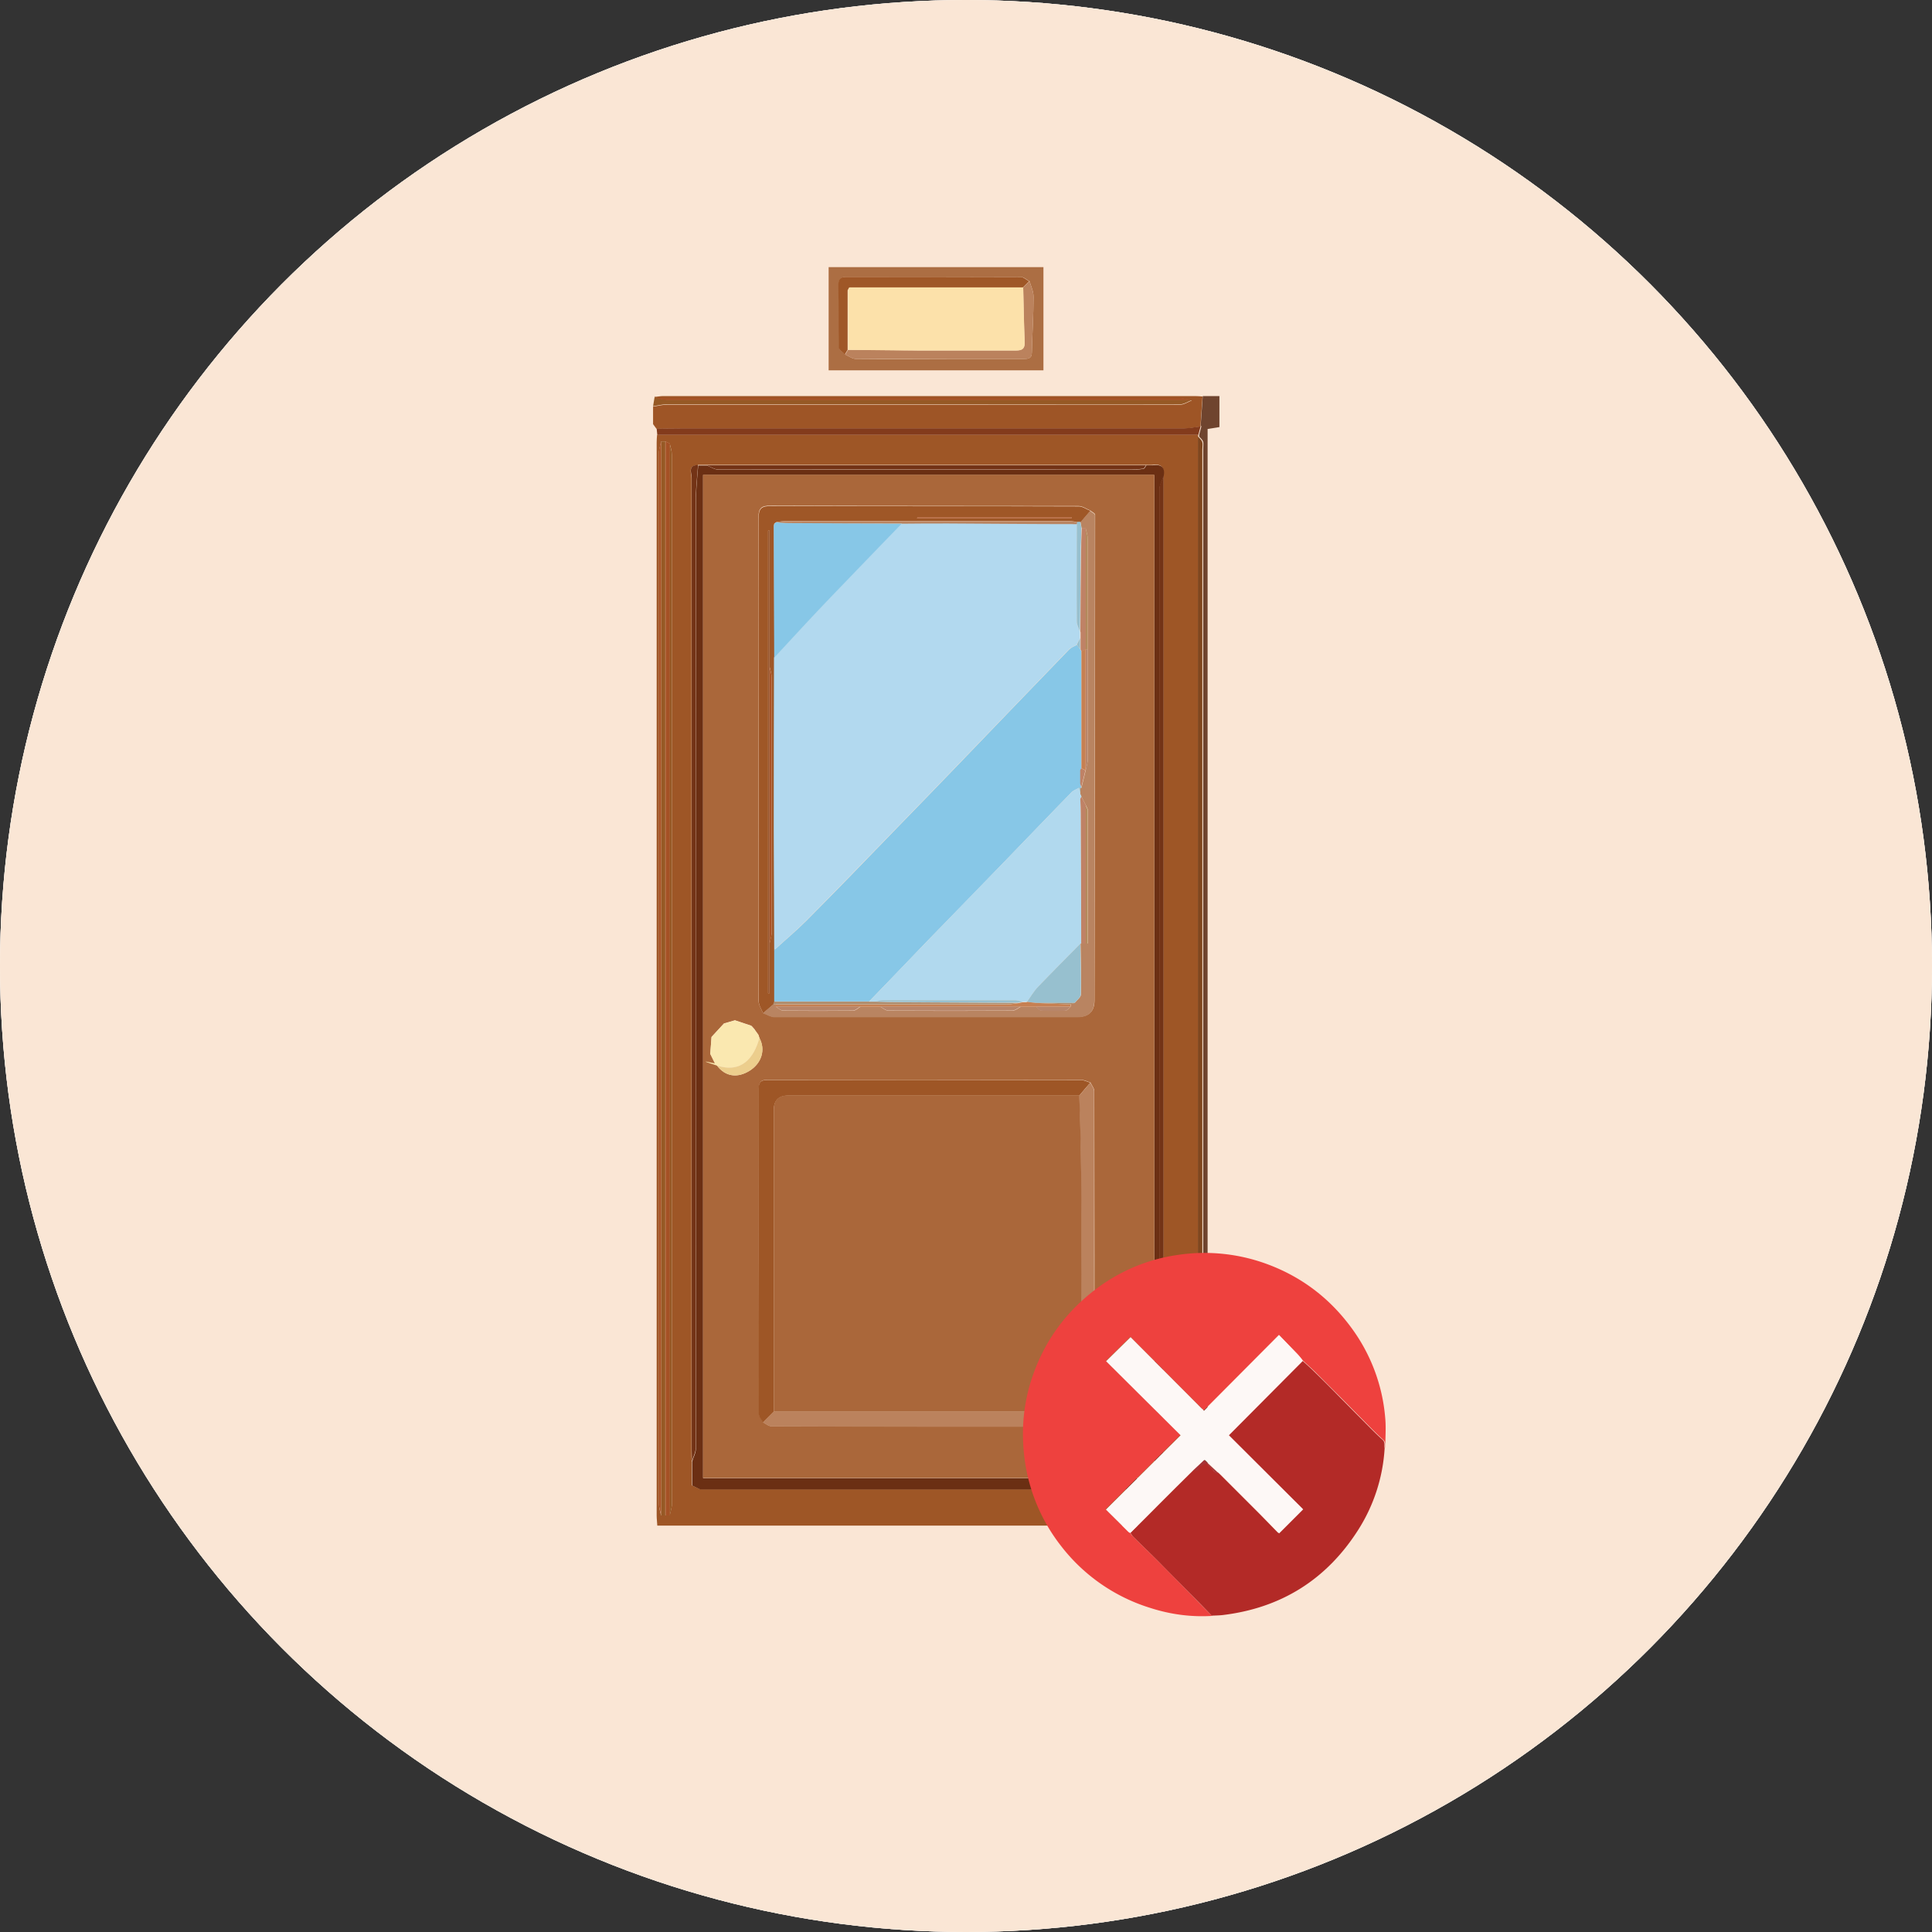 <svg id="Layer_2" xmlns="http://www.w3.org/2000/svg" viewBox="0 0 91.56 91.56"><rect x="0" y="0" width="91.56" height="91.56" fill="#333333" stroke="none"/><defs><style>.cls-3{fill:#ecce8d}.cls-5{fill:#fafaf9}.cls-10{fill:#97c0cf}.cls-12{fill:#b98461}.cls-14{fill:#9e5626}.cls-15{fill:#9f5727}.cls-16{fill:#bb825d}.cls-17{fill:#b88569}.cls-19{fill:#aa673a}.cls-20{fill:#a95225}.cls-25{fill:#b38a5c}.cls-26{fill:#a55125}.cls-27{fill:#bf8266}.cls-28{fill:#ad8b6c}.cls-29{fill:#c68052}.cls-31{fill:#965925}.cls-34{fill:#733316}</style></defs><g id="Layer_1-2"><circle class="cls-5" cx="45.78" cy="45.78" r="45.78"/><circle class="cls-5" cx="45.78" cy="45.78" r="45.78"/><g id="cYiHX8"><path class="cls-5" d="M56.78 72.27c-.26 0-.51.03-.77.03H31.15c-.01-.19-.03-.33-.03-.48V20.97c0-.12.01-.24.02-.36h25.64v51.66ZM31.74 21.02l-.21-.1h-.2c-.03.18-.1.35-.1.53v49.84c0 .18.06.35.1.53h.41c.03-.18.1-.35.1-.53V21.55c0-.18-.06-.35-.1-.53Zm1.33 1.03c-.49 0-.3.38-.3.6v46.1c0 .17 0 .34.01.51v1.13l.4.19h21.45c.29 0 .57.02.5-.41V22.55c.07-.42-.11-.58-.52-.52-.1.01-.2 0-.3 0H33.07Zm-2.12-1.96v-.82c.22-.03.43-.09.65-.09h24.33c.18 0 .37-.13.55-.2-.18-.03-.35-.1-.53-.1h-24.9c0-.02-.01-.05-.02-.07.13-.01.27-.04.4-.04h25.2c.12 0 .24.01.36.02l-.1 1.43c-.27.03-.54.09-.81.09H32.31c-.4 0-.8 0-1.2.01l-.16-.22Zm8.32-2.54v-4.89h10.18v4.89H39.27Zm9.52-4.22c-.13-.07-.26-.2-.39-.2-2.75-.01-5.5 0-8.26-.01-.28 0-.4.09-.39.38.01.99 0 1.98.02 2.97 0 .12.19.23.3.34.16.07.33.2.49.2 1.64.02 3.27 0 4.91 0h3.02c.21 0 .41 0 .41-.3.02-.88.08-1.76.08-2.65 0-.25-.12-.5-.19-.74Z"/><path class="cls-5" d="m56.9 20.2.1-1.43h.79v1.47l-.56.09v51.36c0 .18-.03.37-.05.55a.114.114 0 0 0-.08-.03c-.03-.33-.08-.66-.08-.99V21.3c0-.12.02-.25 0-.36-.03-.1-.12-.17-.19-.25v-.09l.11-.41Z"/><path class="cls-5" d="M56.79 20.7c.07.08.16.16.19.25.03.11 0 .24 0 .36v49.92c0 .33.05.66.08.99-.03 0-.04.02-.05.05h-.24V20.7Zm.11-.5-.11.41H31.15l-.03-.3c.4 0 .8-.01 1.2-.01h23.77c.27 0 .54-.06.81-.09Zm-.42-1.24c-.18.07-.37.2-.55.2-3.26.01-6.52 0-9.78 0H31.6c-.22 0-.43.06-.65.09l.08-.48s.01.05.02.07c.19.03.38.1.58.1h24.85Zm-25.53 1.13.16.23-.16-.23Zm26.07 52.18s.03-.04.05-.05c.03 0 .05.02.08.03-.04 0-.09 0-.13.01Zm-1.88-2.09c.07.43-.21.41-.5.41H33.19c-.13-.06-.26-.13-.39-.19v-1.13c.06-.21.18-.41.18-.62 0-15.02 0-30.05.01-45.07 0-.51.06-1.02.1-1.52h.41c.18.07.37.2.55.2 6.49.01 12.99 0 19.48 0 .22 0 .44 0 .66-.04.05 0 .1-.11.14-.17h.3c.41-.06.6.1.52.52-.07.2-.19.4-.2.6v46.41c0 .14-.02.28.01.41.02.08.12.13.19.2Zm-.44-47.67H33.32v47.54H54.7V22.5ZM31.54 71.82h-.21v-50.9h.2v50.9Zm0 0v-50.9l.21.1v50.8h-.21Z"/><path class="cls-5" d="M55.14 70.18c-.07-.06-.17-.12-.19-.2-.03-.13-.01-.27-.01-.41V23.16c0-.2.13-.4.2-.6v47.62ZM33.08 22.04c-.03.51-.1 1.02-.1 1.52 0 15.02 0 30.05-.01 45.07 0 .21-.12.41-.18.62 0-.17-.01-.34-.01-.51v-46.1c0-.22-.2-.6.3-.6Zm-1.75-1.13v50.9c-.03-.18-.1-.35-.1-.53V21.44c0-.18.06-.35.1-.53Zm.41 50.91v-50.8c.03.18.1.35.1.53v49.74c0 .18-.06.35-.1.53Zm22.58-49.78c-.05.06-.09.16-.14.17-.22.03-.44.04-.66.04H34.04c-.18 0-.37-.13-.55-.2h20.83ZM32.79 70.38c.13.06.26.13.39.19-.13-.06-.26-.13-.39-.19Zm23.69-51.42H31.63c-.19 0-.39-.06-.58-.1h24.9c.18 0 .35.06.53.1Zm-16.43-2.15c-.1-.11-.29-.23-.3-.34-.02-.99 0-1.98-.02-2.97 0-.29.11-.38.39-.38 2.75 0 5.5 0 8.26.01.13 0 .26.13.39.2l-.3.3h-8.23l-.07.13v2.82l-.14.23Z"/><path class="cls-5" d="m40.05 16.81.14-.23c1.12 0 2.25.02 3.37.03h4.5c.27 0 .51.01.5-.39-.04-.87-.05-1.73-.07-2.6l.3-.3c.07.25.19.5.19.74 0 .88-.06 1.76-.08 2.65 0 .31-.2.3-.41.3h-7.93c-.17 0-.33-.13-.49-.2ZM54.7 22.5v47.54H33.32V22.5H54.7ZM35.78 48.8l-.14-.16s-.04-.04-.06-.04l-.75-.25-.52.15-.59.64-.06.8.22.45.1.11c.39.52.96.61 1.55.24.57-.36.76-1 .46-1.55l-.05-.15-.17-.24Zm.38 18.6c.13.07.26.19.4.19 4.95.01 9.91 0 14.86.02.32 0 .45-.08.45-.43 0-5.16 0-10.32-.01-15.48 0-.13-.12-.26-.18-.4-.14-.04-.28-.12-.42-.12-4.96 0-9.91 0-14.87-.01-.34 0-.43.12-.43.45 0 5.13 0 10.25.01 15.38 0 .13.13.26.2.4Zm0-19.4c.18.07.37.19.55.19 4.79.01 9.57 0 14.36 0q.8 0 .8-.78c.01-7.67.03-15.35.03-23.02 0-.07-.15-.13-.23-.2-.18-.07-.36-.21-.55-.21-4.86-.01-9.71 0-14.57-.02-.46 0-.61.1-.61.59.02 4.53.01 9.06.01 13.6v9.29c0 .18.13.37.2.55Z"/><path class="cls-5" d="M48.49 13.62c.02.87.04 1.73.07 2.6.02.4-.23.39-.5.39h-4.5c-1.12 0-2.25-.02-3.37-.03v-2.83l.07-.13h8.23Zm-8.3 2.66Zm0-2.26Zm.07-.39-.07.13.07-.13Zm-4.1 34.38c-.07-.18-.2-.37-.2-.55-.01-3.1 0-6.19 0-9.29 0-4.53 0-9.07-.01-13.6 0-.49.15-.59.61-.59 4.86.02 9.71 0 14.57.02.18 0 .36.14.55.21-.15.18-.31.36-.46.54h-.15c-.12-.03-.24-.05-.35-.05H37.15c-.12 0-.23.03-.35.04l-.09.06s-.04.04-.03.07l.02 6.29c0 2.73-.01 5.46-.01 8.19 0 1.89.01 3.79.02 5.68v2.44l-.04.12-.49.42Zm.31-16.42v-6.44h-.07v21.92h.07v-2.35c.03-.18.1-.35.1-.53V32.12c0-.18-.06-.35-.1-.53Zm7.01-7.08-.02.05h7.32v-.05h-7.3Zm-7.32 42.9c-.07-.13-.2-.26-.2-.4 0-5.13 0-10.25-.01-15.38 0-.33.09-.45.43-.45 4.96 0 9.91 0 14.87.01.14 0 .28.08.42.12-.17.2-.35.4-.52.61H37.36q-.68 0-.69.68v14.31l-.51.51Z"/><path class="cls-5" d="M51.15 51.92c.17-.2.35-.4.52-.61.06.13.18.26.18.4 0 5.16 0 10.32.01 15.48 0 .35-.13.43-.45.43-4.95 0-9.91 0-14.86-.02-.13 0-.26-.13-.4-.19l.51-.51h14.57c-.04-5.05.1-10.01-.09-14.98Zm.05-27.17c.15-.18.31-.36.46-.54.08.07.23.13.23.2 0 7.67-.02 15.35-.03 23.02q0 .78-.8.78H36.7c-.18 0-.37-.13-.55-.19.16-.14.33-.28.49-.42h.13v.11c.12.07.23.19.35.19 1.1.01 2.21.01 3.31 0 .12 0 .23-.12.35-.19h.93c.13.06.26.19.4.19 1.96.01 3.91.01 5.87 0 .13 0 .27-.12.4-.19h.73c.08.06.16.18.24.18.38.02.77.02 1.15 0 .08 0 .16-.12.24-.19v-.11l.2-.07c.1-.13.29-.26.29-.4.02-.8-.01-1.6-.02-2.41h.33c.02-.02.02-.06.02-.09v-6.19c0-.09-.06-.18-.1-.27l-.21-.41-.05-.11v-.31s.03 0 .05.01l.2-.82c.03-.18.1-.35.1-.53V25.56c0-.18-.06-.35-.1-.53h-.19l-.05-.27ZM35.57 48.61s.05.02.06.04l.14.16.17.23.05.15c-.26.96-.84 1.68-2.01 1.31s-.07-.08-.1-.11c-.07-.15-.14-.3-.22-.44l.06-.8c.2-.21.39-.43.59-.64l.52-.15c.25.08.5.17.75.25Z"/><path class="cls-5" d="M33.98 50.5c1.17.37 1.75-.36 2.01-1.31.3.56.11 1.19-.46 1.55-.58.37-1.16.28-1.55-.24Zm.32-2c-.2.21-.39.43-.59.64.2-.21.39-.43.59-.64Zm1.27.11c-.25-.08-.5-.17-.75-.25l.75.25Zm-1.91 1.34c.07.15.14.3.22.45-.07-.15-.14-.3-.22-.45Zm2.28-.91c-.06-.08-.11-.16-.17-.24.06.08.11.16.17.24Zm-.16-.23-.14-.16.14.16Z"/><path class="cls-5" d="M33.88 50.39s.07.07.1.11c-.03-.04-.07-.07-.1-.11Zm2.81-5.36c0-1.89-.02-3.79-.02-5.68 0-2.73 0-5.46.01-8.19.9-.96 1.79-1.93 2.7-2.89 1.11-1.17 2.23-2.32 3.35-3.47.73 0 1.47-.01 2.2-.01 2.03 0 4.07.02 6.1.03v4.64c0 .16.1.33.15.49v.3l-.16.31c-.12.07-.27.12-.37.22-1.75 1.81-3.5 3.64-5.25 5.45-1.03 1.07-2.06 2.13-3.09 3.19-1.37 1.41-2.73 2.82-4.11 4.21-.49.49-1.02.94-1.53 1.4Z"/><path class="cls-5" d="M36.69 45.03c.51-.47 1.04-.91 1.53-1.4 1.38-1.39 2.75-2.8 4.11-4.21 1.03-1.06 2.06-2.12 3.09-3.19 1.75-1.82 3.5-3.64 5.25-5.45.1-.1.24-.15.37-.22l.16.22.05.09v5.55l-.05.09v.63l.05.2s-.03-.01-.05-.01c-.02 0-.05 0-.07.01-.12.07-.27.12-.36.22-1 1.02-1.99 2.06-2.98 3.08-1.25 1.3-2.51 2.59-3.77 3.88-.94.98-1.88 1.96-2.83 2.94h-4.5v-2.43Zm6.05-20.22c-1.12 1.16-2.24 2.31-3.35 3.47-.91.95-1.8 1.92-2.7 2.89 0-2.1-.02-4.19-.02-6.29h.03v-.07l.09-.06c.2.01.4.04.61.04 1.78 0 3.57.02 5.35.02Zm-6.27 19.91v2.35h-.07V25.15h.07v19.57Z"/><path class="cls-5" d="M42.74 24.81c-1.78 0-3.57-.01-5.35-.02-.2 0-.4-.02-.61-.04.12-.02.23-.04.35-.04H50.7c.12 0 .24.02.35.04 0 .03 0 .06-.01.09-2.03 0-4.07-.02-6.1-.03-.73 0-1.47 0-2.2.01Zm-6.27 19.91V31.59c.03.18.1.35.1.53v12.07c0 .18-.06.35-.1.53Zm.22 2.75h4.81c.41.02.82.03 1.23.03l5.54.03c-.2.03-.4.07-.6.07H36.64l.04-.13Z"/><path class="cls-5" d="M51.04 24.82s.01-.06.01-.09h.15l.05.28c0 .29-.02.58-.03.86-.01 1.36-.02 2.71-.04 4.07-.05-.16-.15-.33-.15-.49-.01-1.55 0-3.09 0-4.64Zm-7.56-.31h7.3v.05h-7.32l.02-.05Zm-6.79.3v.06h-.03s0-.05.03-.06Zm14.46 27.11c.19 4.96.05 9.93.09 14.98H36.67V52.59q0-.68.69-.68h13.79Zm-9.65-4.45h-.31c.94-.99 1.88-1.97 2.83-2.95 1.25-1.3 2.51-2.59 3.77-3.88.99-1.03 1.98-2.06 2.98-3.08.1-.1.24-.15.36-.22.02.1.04.2.07.3l.05.11-.05.1s-.02.02-.02.03c0 .02.01.04.02.07 0 .2.02.41.02.61 0 2.05.02 4.11.02 6.16h-.04c-.67.68-1.35 1.35-2.01 2.05-.2.21-.35.47-.52.71h-.19c-.13-.03-.26-.08-.39-.08h-6.25c-.11 0-.23.05-.34.07Z"/><path class="cls-5" d="M48.67 47.48c.17-.24.32-.5.52-.71.66-.69 1.34-1.37 2.01-2.05.01.8.04 1.61.02 2.41 0 .13-.19.27-.29.4h-1.84l-.42-.05Z"/><path class="cls-5" d="M48.67 47.48c.14.02.28.03.42.05.55.02 1.09.05 1.64.07v.11H36.76v-.1h10.9c.2 0 .4-.05.6-.07l.2-.04h.19Zm2.57-2.76c0-2.05-.01-4.11-.02-6.16 0-.2-.01-.41-.02-.61v-.1l.05-.1.21.41v6.56h-.21Z"/><path class="cls-5" d="M41.7 47.7h6.67c-.13.07-.27.19-.4.19-1.96.01-3.91.01-5.87 0-.13 0-.26-.13-.4-.19Zm9.5-17.75c.01-1.36.02-2.71.04-4.07 0-.29.02-.58.03-.86h.19v5.75l-.2.1-.05-.09v-.83ZM36.77 47.7h4c-.12.07-.23.19-.35.19-1.1.01-2.21.01-3.31 0-.12 0-.23-.12-.35-.19Zm14.68-2.98v-6.56c.03.09.1.18.1.27v6.19c0 .03 0 .07-.02.09-.01.02-.05 0-.08.01Z"/><path class="cls-5" d="M51.55 30.77v5.22c0 .18-.06.35-.1.53v-5.75h.1Zm0 0h-.1v-5.75c.03.18.1.35.1.53v5.21Zm-2.46 16.94h1.64c-.08.07-.16.18-.24.19-.38.02-.77.02-1.15 0-.08 0-.16-.12-.24-.19Zm1.64-.11c-.55-.02-1.09-.05-1.64-.07h1.84l-.2.07Zm.52-10.27-.06-.2v-.63l.05-.09.2.1-.2.82Zm-.05.3c-.02-.1-.04-.2-.07-.3.02 0 .04-.01.07-.01v.31Zm-.01-7.39v.53l-.16-.22c.05-.1.11-.21.16-.31Z"/><path class="cls-5" d="m51.45 36.51-.2-.1v-5.55l.2-.1v5.75Zm-.25 0v.63-.63Zm-2.73 10.97-.2.04c-1.85 0-3.69-.02-5.54-.03-.41 0-.82-.01-1.23-.02.11-.03.23-.07.34-.07h6.25c.13 0 .26.05.39.08Zm2.73-9.63v.1s-.02-.04-.02-.07c0 0 .01-.02.02-.03Z"/></g><g id="fIuL8l"><path class="cls-5" d="M57.44 76.58c-.99.06-1.96-.07-2.9-.37a8.516 8.516 0 0 1-4.26-2.95 8.485 8.485 0 0 1-1.73-4.17c-.17-1.37-.04-2.7.43-4 .58-1.61 1.56-2.93 2.92-3.97a8.373 8.373 0 0 1 3.93-1.65 8.56 8.56 0 0 1 4.28.46c1.59.6 2.89 1.59 3.9 2.95a8.35 8.35 0 0 1 1.64 4.35c.04.46 0 .93 0 1.4-.03-.13.04-.27-.1-.4-.37-.33-.71-.69-1.06-1.04-.32-.32-.63-.64-.94-.95L62.31 65c-.19-.18-.38-.35-.57-.53-.08-.1-.16-.2-.25-.3l-.88-.91-3.56 3.58-3.48-3.49-1.16 1.14L55.94 68l-3.54 3.52c.37.37.72.72 1.07 1.06.02.02.06.03.09.05.04.06.07.13.12.17.4.4.81.79 1.21 1.19.51.51 1.01 1.02 1.51 1.53.34.35.68.7 1.03 1.05Z"/><path class="cls-5" d="M57.44 76.58c-.34-.35-.68-.7-1.03-1.05-.5-.51-1.01-1.02-1.51-1.53-.4-.4-.81-.79-1.21-1.19-.05-.05-.08-.12-.12-.17.46-.46.92-.93 1.39-1.39.54-.53 1.07-1.06 1.61-1.6.1 0 .25.09.24-.13 0-.02.05-.04.08-.06.08-.04.16-.08.27-.13l.27.27c.09.08.14.22.3.19.03.02.06.04.08.07l1.8 1.8c.33.33.65.67.97.99l1.14-1.14L58.2 68l3.51-3.53c.19.18.39.35.57.53.42.41.83.82 1.24 1.24.32.32.63.64.94.95.35.35.69.71 1.06 1.04.14.13.07.26.1.4a8.084 8.084 0 0 1-1.27 3.9c-1.5 2.34-3.65 3.68-6.41 4.01-.18.02-.36.02-.53.03Z"/><path class="cls-5" d="M56.57 69.66c-.54.53-1.07 1.06-1.61 1.6-.46.46-.92.93-1.39 1.39-.03-.01-.07-.02-.09-.05-.35-.35-.7-.69-1.07-1.06l3.54-3.52-3.53-3.51 1.16-1.14 3.48 3.49 3.56-3.58.88.91c.09.09.17.2.25.3l-3.51 3.53 3.52 3.51-1.14 1.14c-.32-.33-.64-.66-.97-.99l-1.8-1.8c-.03-.03-.06-.04-.08-.07l-.67-.62-.5.47Z"/><path class="cls-5" d="m56.57 69.66.5-.47.67.62c-.16.03-.21-.11-.3-.19-.1-.09-.19-.19-.27-.27-.11.05-.19.09-.27.13-.03.02-.08.04-.08.06 0 .22-.14.12-.24.13Z"/></g><circle cx="45.78" cy="45.78" r="45.78" style="fill:#fae6d5"/><g id="cYiHX8-2"><path class="cls-14" d="M56.78 72.27c-.26 0-.51.03-.77.03H31.15c-.01-.19-.03-.33-.03-.48V20.97c0-.12.01-.24.02-.36h25.64v51.66ZM31.74 21.02l-.21-.1h-.2c-.03.18-.1.35-.1.53v49.84c0 .18.06.35.1.53h.41c.03-.18.1-.35.1-.53V21.55c0-.18-.06-.35-.1-.53Zm1.33 1.03c-.49 0-.3.38-.3.6v46.1c0 .17 0 .34.01.51v1.13l.4.19h21.45c.29 0 .57.02.5-.41V22.55c.07-.42-.11-.58-.52-.52-.1.01-.2 0-.3 0H33.07Z"/><path d="M30.95 20.09v-.82c.22-.03.43-.09.65-.09h24.33c.18 0 .37-.13.55-.2-.18-.03-.35-.1-.53-.1h-24.9c0-.02-.01-.05-.02-.07.13-.01.27-.04.4-.04h25.2c.12 0 .24.01.36.02l-.1 1.43c-.27.03-.54.09-.81.09H32.31c-.4 0-.8 0-1.2.01l-.16-.22Z" style="fill:#9e5526"/><path d="M39.27 17.55v-4.89h10.18v4.89H39.27Zm9.52-4.22c-.13-.07-.26-.2-.39-.2-2.75-.01-5.5 0-8.26-.01-.28 0-.4.09-.39.38.01.99 0 1.98.02 2.97 0 .12.19.23.3.34.16.07.33.2.49.2 1.64.02 3.27 0 4.91 0h3.02c.21 0 .41 0 .41-.3.02-.88.08-1.76.08-2.65 0-.25-.12-.5-.19-.74Z" style="fill:#ac6e43"/><path d="m56.9 20.2.1-1.43h.79v1.47l-.56.09v51.36c0 .18-.03.37-.05.55a.114.114 0 0 0-.08-.03c-.03-.33-.08-.66-.08-.99V21.3c0-.12.02-.25 0-.36-.03-.1-.12-.17-.19-.25v-.09l.11-.41Z" style="fill:#6f442e"/><path d="M56.79 20.7c.07.08.16.16.19.25.03.11 0 .24 0 .36v49.92c0 .33.05.66.08.99-.03 0-.04.02-.05.05h-.24V20.7Z" style="fill:#7f461e"/><path d="m56.9 20.2-.11.41H31.15l-.03-.3c.4 0 .8-.01 1.2-.01h23.77c.27 0 .54-.06.81-.09Z" style="fill:#833b1c"/><path class="cls-31" d="M56.48 18.96c-.18.07-.37.2-.55.2-3.26.01-6.52 0-9.78 0H31.6c-.22 0-.43.06-.65.09l.08-.48s.01.05.02.07c.19.03.38.1.58.1h24.85Zm-25.53 1.13.16.23-.16-.23Z"/><path class="cls-14" d="M57.02 72.27s.03-.04.05-.05c.03 0 .05.02.08.03-.04 0-.09 0-.13.01Z"/><path d="M55.14 70.18c.07.43-.21.41-.5.41H33.19c-.13-.06-.26-.13-.39-.19v-1.13c.06-.21.18-.41.18-.62 0-15.02 0-30.05.01-45.07 0-.51.06-1.02.1-1.52h.41c.18.07.37.2.55.2 6.49.01 12.99 0 19.48 0 .22 0 .44 0 .66-.04.05 0 .1-.11.14-.17h.3c.41-.06.6.1.52.52-.07.2-.19.4-.2.6v46.41c0 .14-.02.28.01.41.02.08.12.13.19.2Zm-.44-47.67H33.32v47.54H54.7V22.5Z" style="fill:#6b2f13"/><path class="cls-31" d="M31.54 71.82h-.21v-50.9h.2v50.9Z"/><path class="cls-26" d="M31.54 71.82v-50.9l.21.1v50.8h-.21Z"/><path class="cls-34" d="M55.14 70.18c-.07-.06-.17-.12-.19-.2-.03-.13-.01-.27-.01-.41V23.16c0-.2.13-.4.2-.6v47.62ZM33.08 22.04c-.03.51-.1 1.02-.1 1.52 0 15.02 0 30.05-.01 45.07 0 .21-.12.41-.18.62 0-.17-.01-.34-.01-.51v-46.1c0-.22-.2-.6.3-.6Z"/><path class="cls-20" d="M31.33 20.91v50.9c-.03-.18-.1-.35-.1-.53V21.44c0-.18.06-.35.1-.53Z"/><path class="cls-31" d="M31.74 71.82v-50.8c.03.18.1.35.1.53v49.74c0 .18-.06.35-.1.53Z"/><path class="cls-34" d="M54.32 22.04c-.05.06-.09.16-.14.17-.22.03-.44.04-.66.04H34.04c-.18 0-.37-.13-.55-.2h20.83ZM32.79 70.38c.13.06.26.13.39.19-.13-.06-.26-.13-.39-.19Z"/><path class="cls-26" d="M56.48 18.96H31.63c-.19 0-.39-.06-.58-.1h24.9c.18 0 .35.06.53.1Z"/><path class="cls-15" d="M40.05 16.81c-.1-.11-.29-.23-.3-.34-.02-.99 0-1.98-.02-2.97 0-.29.11-.38.39-.38 2.75 0 5.5 0 8.26.01.13 0 .26.13.39.2l-.3.3h-8.23l-.07.13v2.82l-.14.23Z"/><path class="cls-16" d="m40.05 16.81.14-.23c1.12 0 2.25.02 3.37.03h4.5c.27 0 .51.01.5-.39-.04-.87-.05-1.73-.07-2.6l.3-.3c.07.25.19.5.19.74 0 .88-.06 1.76-.08 2.65 0 .31-.2.3-.41.3h-7.93c-.17 0-.33-.13-.49-.2Z"/><path class="cls-19" d="M54.7 22.5v47.54H33.32V22.5H54.7ZM35.78 48.8l-.14-.16s-.04-.04-.06-.04l-.75-.25-.52.15-.59.64-.06.8.22.45.1.11c.39.52.96.61 1.55.24.57-.36.76-1 .46-1.55l-.05-.15-.17-.24Zm.38 18.6c.13.07.26.19.4.19 4.95.01 9.91 0 14.86.02.32 0 .45-.08.45-.43 0-5.16 0-10.32-.01-15.48 0-.13-.12-.26-.18-.4-.14-.04-.28-.12-.42-.12-4.96 0-9.91 0-14.87-.01-.34 0-.43.12-.43.45 0 5.13 0 10.25.01 15.38 0 .13.13.26.2.4Zm0-19.4c.18.07.37.19.55.19 4.79.01 9.57 0 14.36 0q.8 0 .8-.78c.01-7.67.03-15.35.03-23.02 0-.07-.15-.13-.23-.2-.18-.07-.36-.21-.55-.21-4.86-.01-9.71 0-14.57-.02-.46 0-.61.1-.61.59.02 4.53.01 9.06.01 13.6v9.29c0 .18.13.37.2.55Z"/><path d="M48.49 13.62c.02.87.04 1.73.07 2.6.02.4-.23.39-.5.39h-4.5c-1.12 0-2.25-.02-3.37-.03v-2.83l.07-.13h8.23Z" style="fill:#fce1aa"/><path class="cls-16" d="M40.19 16.28Zm0-2.26Zm.07-.39-.07.13.07-.13Z"/><path class="cls-15" d="M36.16 48.01c-.07-.18-.2-.37-.2-.55-.01-3.1 0-6.19 0-9.29 0-4.53 0-9.07-.01-13.6 0-.49.15-.59.61-.59 4.86.02 9.71 0 14.57.02.18 0 .36.14.55.21-.15.18-.31.36-.46.54h-.15c-.12-.03-.24-.05-.35-.05H37.15c-.12 0-.23.03-.35.04l-.09.06s-.04.04-.03.07l.02 6.29c0 2.73-.01 5.46-.01 8.19 0 1.89.01 3.79.02 5.68v2.44l-.04.12-.49.42Zm.31-16.42v-6.44h-.07v21.92h.07v-2.35c.03-.18.1-.35.1-.53V32.12c0-.18-.06-.35-.1-.53Zm7.01-7.08-.02.05h7.32v-.05h-7.3Z"/><path class="cls-14" d="M36.16 67.41c-.07-.13-.2-.26-.2-.4 0-5.13 0-10.25-.01-15.38 0-.33.09-.45.43-.45 4.96 0 9.91 0 14.87.01.14 0 .28.08.42.12-.17.2-.35.4-.52.61H37.36q-.68 0-.69.68v14.31l-.51.51Z"/><path class="cls-16" d="M51.15 51.92c.17-.2.35-.4.52-.61.06.13.18.26.18.4 0 5.16 0 10.32.01 15.48 0 .35-.13.43-.45.43-4.95 0-9.91 0-14.86-.02-.13 0-.26-.13-.4-.19l.51-.51h14.57c-.04-5.05.1-10.01-.09-14.98Z"/><path class="cls-12" d="M51.2 24.75c.15-.18.31-.36.46-.54.08.07.23.13.23.2 0 7.67-.02 15.35-.03 23.02q0 .78-.8.78H36.7c-.18 0-.37-.13-.55-.19.16-.14.33-.28.49-.42h.13v.11c.12.07.23.19.35.19 1.1.01 2.21.01 3.31 0 .12 0 .23-.12.35-.19h.93c.13.06.26.19.4.19 1.96.01 3.91.01 5.87 0 .13 0 .27-.12.4-.19h.73c.08.06.16.18.24.18.38.02.77.02 1.15 0 .08 0 .16-.12.24-.19v-.11l.2-.07c.1-.13.29-.26.29-.4.02-.8-.01-1.6-.02-2.41h.33c.02-.02.02-.06.02-.09v-6.19c0-.09-.06-.18-.1-.27l-.21-.41-.05-.11v-.31s.03 0 .05.01l.2-.82c.03-.18.1-.35.1-.53V25.56c0-.18-.06-.35-.1-.53h-.19l-.05-.27Z"/><path d="M35.57 48.61s.05.02.06.04l.14.16.17.23.05.15c-.26.96-.84 1.68-2.01 1.31s-.07-.08-.1-.11c-.07-.15-.14-.3-.22-.44l.06-.8c.2-.21.39-.43.59-.64l.52-.15c.25.08.5.17.75.25Z" style="fill:#fae8b0"/><path class="cls-3" d="M33.98 50.5c1.17.37 1.75-.36 2.01-1.31.3.56.11 1.19-.46 1.55-.58.37-1.16.28-1.55-.24Zm.32-2c-.2.21-.39.43-.59.64.2-.21.39-.43.59-.64Zm1.27.11c-.25-.08-.5-.17-.75-.25l.75.25Zm-1.91 1.34c.07.15.14.3.22.45-.07-.15-.14-.3-.22-.45Zm2.28-.91c-.06-.08-.11-.16-.17-.24.06.08.11.16.17.24Zm-.16-.23-.14-.16.14.16Z"/><path class="cls-3" d="M33.88 50.39s.07.07.1.11c-.03-.04-.07-.07-.1-.11Z"/><path d="M36.69 45.03c0-1.89-.02-3.79-.02-5.68 0-2.73 0-5.46.01-8.19.9-.96 1.79-1.93 2.7-2.89 1.11-1.17 2.23-2.32 3.35-3.47.73 0 1.47-.01 2.2-.01 2.03 0 4.07.02 6.1.03v4.64c0 .16.1.33.15.49v.3l-.16.31c-.12.07-.27.12-.37.22-1.75 1.81-3.5 3.64-5.25 5.45-1.03 1.07-2.06 2.13-3.09 3.19-1.37 1.41-2.73 2.82-4.11 4.21-.49.49-1.02.94-1.53 1.4Z" style="fill:#b2d9ef"/><path d="M36.69 45.03c.51-.47 1.04-.91 1.53-1.4 1.38-1.39 2.75-2.8 4.11-4.21 1.03-1.06 2.06-2.12 3.09-3.19 1.75-1.82 3.5-3.64 5.25-5.45.1-.1.24-.15.37-.22l.16.22.05.09v5.55l-.05.09v.63l.05.2s-.03-.01-.05-.01c-.02 0-.05 0-.07.01-.12.07-.27.12-.36.22-1 1.02-1.99 2.06-2.98 3.08-1.25 1.3-2.51 2.59-3.77 3.88-.94.98-1.88 1.96-2.83 2.94h-4.5v-2.43Zm6.05-20.22c-1.12 1.16-2.24 2.31-3.35 3.47-.91.95-1.8 1.92-2.7 2.89 0-2.1-.02-4.19-.02-6.29h.03v-.07l.09-.06c.2.01.4.04.61.04 1.78 0 3.57.02 5.35.02Z" style="fill:#87c7e7"/><path d="M36.47 44.72v2.35h-.07V25.15h.07v19.57Z" style="fill:#985731"/><path class="cls-12" d="M42.74 24.81c-1.78 0-3.57-.01-5.35-.02-.2 0-.4-.02-.61-.04.12-.02.23-.04.35-.04H50.7c.12 0 .24.02.35.04 0 .03 0 .06-.01.09-2.03 0-4.07-.02-6.1-.03-.73 0-1.47 0-2.2.01Z"/><path class="cls-20" d="M36.47 44.72V31.59c.03.18.1.35.1.53v12.07c0 .18-.06.35-.1.53Z"/><path class="cls-28" d="M36.69 47.47h4.81c.41.02.82.03 1.23.03l5.54.03c-.2.03-.4.07-.6.07H36.64l.04-.13Z"/><path class="cls-10" d="M51.04 24.82s.01-.06.01-.09h.15l.05.28c0 .29-.02.58-.03.86-.01 1.36-.02 2.71-.04 4.07-.05-.16-.15-.33-.15-.49-.01-1.55 0-3.09 0-4.64Z"/><path class="cls-20" d="M43.48 24.51h7.3v.05h-7.32l.02-.05Z"/><path class="cls-12" d="M36.69 24.81v.06h-.03s0-.05.03-.06Z"/><path class="cls-19" d="M51.15 51.92c.19 4.96.05 9.93.09 14.98H36.67V52.59q0-.68.69-.68h13.79Z"/><path d="M41.5 47.47h-.31c.94-.99 1.88-1.97 2.83-2.95 1.25-1.3 2.51-2.59 3.77-3.88.99-1.03 1.98-2.06 2.98-3.08.1-.1.24-.15.36-.22.02.1.04.2.07.3l.05.11-.05.1s-.02.02-.02.03c0 .02.01.04.02.07 0 .2.02.41.02.61 0 2.05.02 4.11.02 6.16h-.04c-.67.68-1.35 1.35-2.01 2.05-.2.21-.35.47-.52.71h-.19c-.13-.03-.26-.08-.39-.08h-6.25c-.11 0-.23.05-.34.07Z" style="fill:#b1d9ee"/><path class="cls-10" d="M48.67 47.48c.17-.24.32-.5.52-.71.66-.69 1.34-1.37 2.01-2.05.01.8.04 1.61.02 2.41 0 .13-.19.27-.29.4h-1.84l-.42-.05Z"/><path class="cls-29" d="M48.67 47.48c.14.02.28.03.42.05.55.02 1.09.05 1.64.07v.11H36.76v-.1h10.9c.2 0 .4-.05.6-.07l.2-.04h.19Z"/><path class="cls-27" d="M51.24 44.72c0-2.05-.01-4.11-.02-6.16 0-.2-.01-.41-.02-.61v-.1l.05-.1.21.41v6.56h-.21Z"/><path class="cls-17" d="M41.7 47.7h6.67c-.13.07-.27.19-.4.19-1.96.01-3.91.01-5.87 0-.13 0-.26-.13-.4-.19Z"/><path class="cls-27" d="M51.2 29.95c.01-1.36.02-2.71.04-4.07 0-.29.02-.58.03-.86h.19v5.75l-.2.1-.05-.09v-.83Z"/><path class="cls-17" d="M36.77 47.7h4c-.12.07-.23.19-.35.19-1.1.01-2.21.01-3.31 0-.12 0-.23-.12-.35-.19Z"/><path class="cls-25" d="M51.45 44.72v-6.56c.03.09.1.18.1.27v6.19c0 .03 0 .07-.02.09-.01.02-.05 0-.08.01Z"/><path class="cls-17" d="M51.55 30.77v5.22c0 .18-.06.35-.1.53v-5.75h.1Z"/><path class="cls-25" d="M51.55 30.77h-.1v-5.75c.03.18.1.35.1.53v5.21Z"/><path class="cls-17" d="M49.09 47.71h1.64c-.08.07-.16.18-.24.19-.38.02-.77.02-1.15 0-.08 0-.16-.12-.24-.19Z"/><path class="cls-28" d="M50.73 47.6c-.55-.02-1.09-.05-1.64-.07h1.84l-.2.07Z"/><path class="cls-27" d="m51.25 37.33-.06-.2v-.63l.05-.09.2.1-.2.82Z"/><path class="cls-10" d="M51.2 37.63c-.02-.1-.04-.2-.07-.3.02 0 .04-.01.07-.01v.31Zm-.01-7.39v.53l-.16-.22c.05-.1.11-.21.16-.31Z"/><path class="cls-29" d="m51.45 36.51-.2-.1v-5.55l.2-.1v5.75Z"/><path class="cls-10" d="M51.2 36.51v.63-.63Zm-2.73 10.97-.2.04c-1.85 0-3.69-.02-5.54-.03-.41 0-.82-.01-1.23-.02.11-.03.23-.07.34-.07h6.25c.13 0 .26.05.39.08Zm2.73-9.63v.1s-.02-.04-.02-.07c0 0 .01-.02.02-.03Z"/></g><g id="fIuL8l-2"><path d="M57.44 76.58c-.99.06-1.96-.07-2.9-.37a8.516 8.516 0 0 1-4.26-2.95 8.485 8.485 0 0 1-1.73-4.17c-.17-1.37-.04-2.7.43-4 .58-1.61 1.56-2.93 2.92-3.97a8.373 8.373 0 0 1 3.93-1.65 8.56 8.56 0 0 1 4.28.46c1.59.6 2.89 1.59 3.9 2.95a8.35 8.35 0 0 1 1.64 4.35c.04.46 0 .93 0 1.4-.03-.13.04-.27-.1-.4-.37-.33-.71-.69-1.06-1.04-.32-.32-.63-.64-.94-.95L62.31 65c-.19-.18-.38-.35-.57-.53-.08-.1-.16-.2-.25-.3l-.88-.91-3.56 3.58-3.48-3.49-1.16 1.14L55.94 68l-3.54 3.52c.37.37.72.72 1.07 1.06.02.02.06.03.09.05.04.06.07.13.12.17.4.4.81.79 1.21 1.19.51.51 1.01 1.02 1.51 1.53.34.35.68.7 1.03 1.05Z" style="fill:#ee413e"/><path d="M57.44 76.58c-.34-.35-.68-.7-1.03-1.05-.5-.51-1.01-1.02-1.51-1.53-.4-.4-.81-.79-1.21-1.19-.05-.05-.08-.12-.12-.17.46-.46.92-.93 1.39-1.39.54-.53 1.07-1.06 1.61-1.6.1 0 .25.09.24-.13 0-.02.05-.04.08-.06.08-.04.16-.08.27-.13l.27.27c.09.08.14.22.3.19.03.02.06.04.08.07l1.8 1.8c.33.33.65.67.97.99l1.14-1.14L58.2 68l3.51-3.53c.19.18.39.35.57.53.42.41.83.82 1.24 1.24.32.32.63.64.94.95.35.35.69.71 1.06 1.04.14.13.07.26.1.4a8.084 8.084 0 0 1-1.27 3.9c-1.5 2.34-3.65 3.68-6.41 4.01-.18.02-.36.02-.53.03Z" style="fill:#b32a27"/><path d="M56.57 69.66c-.54.53-1.07 1.06-1.61 1.6-.46.46-.92.93-1.39 1.39-.03-.01-.07-.02-.09-.05-.35-.35-.7-.69-1.07-1.06l3.54-3.52-3.53-3.51 1.16-1.14 3.48 3.49 3.56-3.58.88.91c.09.09.17.2.25.3l-3.51 3.53 3.52 3.51-1.14 1.14c-.32-.33-.64-.66-.97-.99l-1.8-1.8c-.03-.03-.06-.04-.08-.07l-.67-.62-.5.47Z" style="fill:#fdf8f6"/><path d="m56.57 69.66.5-.47.67.62c-.16.03-.21-.11-.3-.19-.1-.09-.19-.19-.27-.27-.11.05-.19.09-.27.13-.03.02-.08.04-.08.06 0 .22-.14.12-.24.13Z" style="fill:#a63235"/></g></g></svg>
